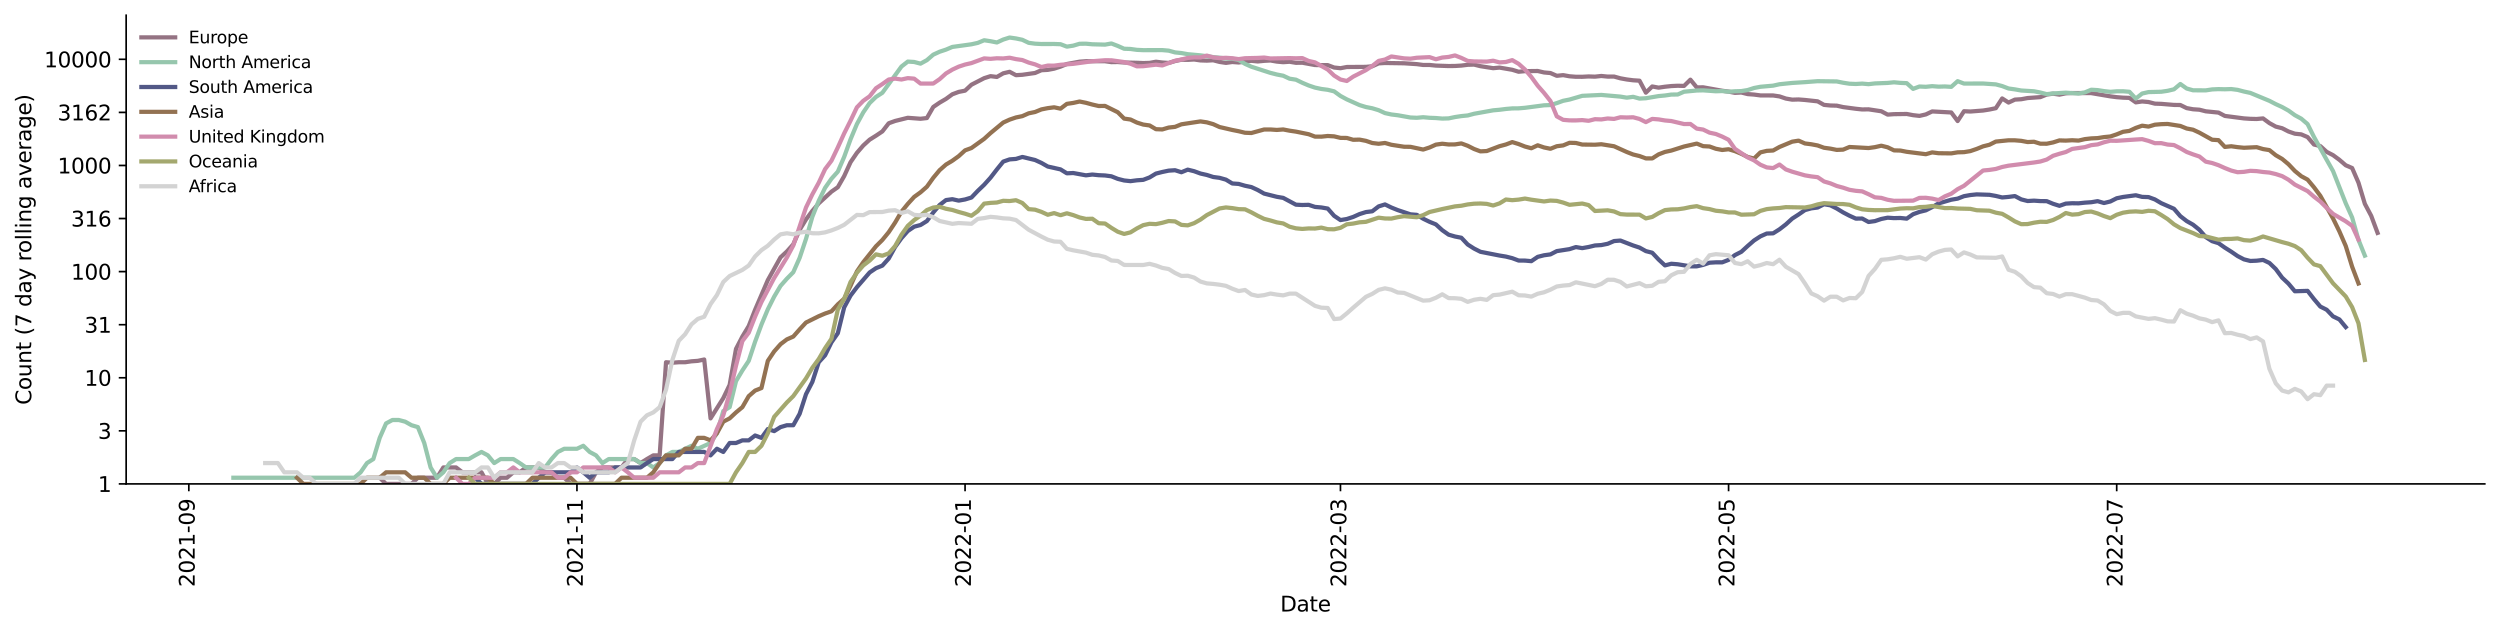 <?xml version="1.0" encoding="utf-8" standalone="no"?>
<!DOCTYPE svg PUBLIC "-//W3C//DTD SVG 1.1//EN"
  "http://www.w3.org/Graphics/SVG/1.1/DTD/svg11.dtd">
<svg xmlns:xlink="http://www.w3.org/1999/xlink" width="1182.891pt" height="298.621pt" viewBox="0 0 1182.891 298.621" xmlns="http://www.w3.org/2000/svg" version="1.1">
 <defs>
  <style type="text/css">*{stroke-linejoin: round; stroke-linecap: butt}</style>
 </defs>
 <g id="figure_1">
  <g id="patch_1">
   <path d="M 0 298.621 
L 1182.891 298.621 
L 1182.891 0 
L 0 0 
z
" style="fill: #ffffff"/>
  </g>
  <g id="axes_1">
   <g id="patch_2">
    <path d="M 59.691 228.96 
L 1175.691 228.96 
L 1175.691 7.2 
L 59.691 7.2 
z
" style="fill: #ffffff"/>
   </g>
   <g id="matplotlib.axis_1">
    <g id="xtick_1">
     <g id="line2d_1">
      <defs>
       <path id="m6aa0856fa0" d="M 0 0 
L 0 3.5 
" style="stroke: #000000; stroke-width: 0.8"/>
      </defs>
      <g>
       <use xlink:href="#m6aa0856fa0" x="89.344" y="228.96" style="stroke: #000000; stroke-width: 0.8"/>
      </g>
     </g>
     <g id="text_1">
      <!-- 2021-09 -->
      <g transform="translate(92.104 277.743)rotate(-90)scale(0.1 -0.1)">
       <defs>
        <path id="DejaVuSans-32" d="M 1228 531 
L 3431 531 
L 3431 0 
L 469 0 
L 469 531 
Q 828 903 1448 1529 
Q 2069 2156 2228 2338 
Q 2531 2678 2651 2914 
Q 2772 3150 2772 3378 
Q 2772 3750 2511 3984 
Q 2250 4219 1831 4219 
Q 1534 4219 1204 4116 
Q 875 4013 500 3803 
L 500 4441 
Q 881 4594 1212 4672 
Q 1544 4750 1819 4750 
Q 2544 4750 2975 4387 
Q 3406 4025 3406 3419 
Q 3406 3131 3298 2873 
Q 3191 2616 2906 2266 
Q 2828 2175 2409 1742 
Q 1991 1309 1228 531 
z
" transform="scale(0.016)"/>
        <path id="DejaVuSans-30" d="M 2034 4250 
Q 1547 4250 1301 3770 
Q 1056 3291 1056 2328 
Q 1056 1369 1301 889 
Q 1547 409 2034 409 
Q 2525 409 2770 889 
Q 3016 1369 3016 2328 
Q 3016 3291 2770 3770 
Q 2525 4250 2034 4250 
z
M 2034 4750 
Q 2819 4750 3233 4129 
Q 3647 3509 3647 2328 
Q 3647 1150 3233 529 
Q 2819 -91 2034 -91 
Q 1250 -91 836 529 
Q 422 1150 422 2328 
Q 422 3509 836 4129 
Q 1250 4750 2034 4750 
z
" transform="scale(0.016)"/>
        <path id="DejaVuSans-31" d="M 794 531 
L 1825 531 
L 1825 4091 
L 703 3866 
L 703 4441 
L 1819 4666 
L 2450 4666 
L 2450 531 
L 3481 531 
L 3481 0 
L 794 0 
L 794 531 
z
" transform="scale(0.016)"/>
        <path id="DejaVuSans-2d" d="M 313 2009 
L 1997 2009 
L 1997 1497 
L 313 1497 
L 313 2009 
z
" transform="scale(0.016)"/>
        <path id="DejaVuSans-39" d="M 703 97 
L 703 672 
Q 941 559 1184 500 
Q 1428 441 1663 441 
Q 2288 441 2617 861 
Q 2947 1281 2994 2138 
Q 2813 1869 2534 1725 
Q 2256 1581 1919 1581 
Q 1219 1581 811 2004 
Q 403 2428 403 3163 
Q 403 3881 828 4315 
Q 1253 4750 1959 4750 
Q 2769 4750 3195 4129 
Q 3622 3509 3622 2328 
Q 3622 1225 3098 567 
Q 2575 -91 1691 -91 
Q 1453 -91 1209 -44 
Q 966 3 703 97 
z
M 1959 2075 
Q 2384 2075 2632 2365 
Q 2881 2656 2881 3163 
Q 2881 3666 2632 3958 
Q 2384 4250 1959 4250 
Q 1534 4250 1286 3958 
Q 1038 3666 1038 3163 
Q 1038 2656 1286 2365 
Q 1534 2075 1959 2075 
z
" transform="scale(0.016)"/>
       </defs>
       <use xlink:href="#DejaVuSans-32"/>
       <use xlink:href="#DejaVuSans-30" x="63.623"/>
       <use xlink:href="#DejaVuSans-32" x="127.246"/>
       <use xlink:href="#DejaVuSans-31" x="190.869"/>
       <use xlink:href="#DejaVuSans-2d" x="254.492"/>
       <use xlink:href="#DejaVuSans-30" x="290.576"/>
       <use xlink:href="#DejaVuSans-39" x="354.199"/>
      </g>
     </g>
    </g>
    <g id="xtick_2">
     <g id="line2d_2">
      <g>
       <use xlink:href="#m6aa0856fa0" x="272.986" y="228.96" style="stroke: #000000; stroke-width: 0.8"/>
      </g>
     </g>
     <g id="text_2">
      <!-- 2021-11 -->
      <g transform="translate(275.745 277.743)rotate(-90)scale(0.1 -0.1)">
       <use xlink:href="#DejaVuSans-32"/>
       <use xlink:href="#DejaVuSans-30" x="63.623"/>
       <use xlink:href="#DejaVuSans-32" x="127.246"/>
       <use xlink:href="#DejaVuSans-31" x="190.869"/>
       <use xlink:href="#DejaVuSans-2d" x="254.492"/>
       <use xlink:href="#DejaVuSans-31" x="290.576"/>
       <use xlink:href="#DejaVuSans-31" x="354.199"/>
      </g>
     </g>
    </g>
    <g id="xtick_3">
     <g id="line2d_3">
      <g>
       <use xlink:href="#m6aa0856fa0" x="456.628" y="228.96" style="stroke: #000000; stroke-width: 0.8"/>
      </g>
     </g>
     <g id="text_3">
      <!-- 2022-01 -->
      <g transform="translate(459.387 277.743)rotate(-90)scale(0.1 -0.1)">
       <use xlink:href="#DejaVuSans-32"/>
       <use xlink:href="#DejaVuSans-30" x="63.623"/>
       <use xlink:href="#DejaVuSans-32" x="127.246"/>
       <use xlink:href="#DejaVuSans-32" x="190.869"/>
       <use xlink:href="#DejaVuSans-2d" x="254.492"/>
       <use xlink:href="#DejaVuSans-30" x="290.576"/>
       <use xlink:href="#DejaVuSans-31" x="354.199"/>
      </g>
     </g>
    </g>
    <g id="xtick_4">
     <g id="line2d_4">
      <g>
       <use xlink:href="#m6aa0856fa0" x="634.248" y="228.96" style="stroke: #000000; stroke-width: 0.8"/>
      </g>
     </g>
     <g id="text_4">
      <!-- 2022-03 -->
      <g transform="translate(637.008 277.743)rotate(-90)scale(0.1 -0.1)">
       <defs>
        <path id="DejaVuSans-33" d="M 2597 2516 
Q 3050 2419 3304 2112 
Q 3559 1806 3559 1356 
Q 3559 666 3084 287 
Q 2609 -91 1734 -91 
Q 1441 -91 1130 -33 
Q 819 25 488 141 
L 488 750 
Q 750 597 1062 519 
Q 1375 441 1716 441 
Q 2309 441 2620 675 
Q 2931 909 2931 1356 
Q 2931 1769 2642 2001 
Q 2353 2234 1838 2234 
L 1294 2234 
L 1294 2753 
L 1863 2753 
Q 2328 2753 2575 2939 
Q 2822 3125 2822 3475 
Q 2822 3834 2567 4026 
Q 2313 4219 1838 4219 
Q 1578 4219 1281 4162 
Q 984 4106 628 3988 
L 628 4550 
Q 988 4650 1302 4700 
Q 1616 4750 1894 4750 
Q 2613 4750 3031 4423 
Q 3450 4097 3450 3541 
Q 3450 3153 3228 2886 
Q 3006 2619 2597 2516 
z
" transform="scale(0.016)"/>
       </defs>
       <use xlink:href="#DejaVuSans-32"/>
       <use xlink:href="#DejaVuSans-30" x="63.623"/>
       <use xlink:href="#DejaVuSans-32" x="127.246"/>
       <use xlink:href="#DejaVuSans-32" x="190.869"/>
       <use xlink:href="#DejaVuSans-2d" x="254.492"/>
       <use xlink:href="#DejaVuSans-30" x="290.576"/>
       <use xlink:href="#DejaVuSans-33" x="354.199"/>
      </g>
     </g>
    </g>
    <g id="xtick_5">
     <g id="line2d_5">
      <g>
       <use xlink:href="#m6aa0856fa0" x="817.89" y="228.96" style="stroke: #000000; stroke-width: 0.8"/>
      </g>
     </g>
     <g id="text_5">
      <!-- 2022-05 -->
      <g transform="translate(820.65 277.743)rotate(-90)scale(0.1 -0.1)">
       <defs>
        <path id="DejaVuSans-35" d="M 691 4666 
L 3169 4666 
L 3169 4134 
L 1269 4134 
L 1269 2991 
Q 1406 3038 1543 3061 
Q 1681 3084 1819 3084 
Q 2600 3084 3056 2656 
Q 3513 2228 3513 1497 
Q 3513 744 3044 326 
Q 2575 -91 1722 -91 
Q 1428 -91 1123 -41 
Q 819 9 494 109 
L 494 744 
Q 775 591 1075 516 
Q 1375 441 1709 441 
Q 2250 441 2565 725 
Q 2881 1009 2881 1497 
Q 2881 1984 2565 2268 
Q 2250 2553 1709 2553 
Q 1456 2553 1204 2497 
Q 953 2441 691 2322 
L 691 4666 
z
" transform="scale(0.016)"/>
       </defs>
       <use xlink:href="#DejaVuSans-32"/>
       <use xlink:href="#DejaVuSans-30" x="63.623"/>
       <use xlink:href="#DejaVuSans-32" x="127.246"/>
       <use xlink:href="#DejaVuSans-32" x="190.869"/>
       <use xlink:href="#DejaVuSans-2d" x="254.492"/>
       <use xlink:href="#DejaVuSans-30" x="290.576"/>
       <use xlink:href="#DejaVuSans-35" x="354.199"/>
      </g>
     </g>
    </g>
    <g id="xtick_6">
     <g id="line2d_6">
      <g>
       <use xlink:href="#m6aa0856fa0" x="1001.532" y="228.96" style="stroke: #000000; stroke-width: 0.8"/>
      </g>
     </g>
     <g id="text_6">
      <!-- 2022-07 -->
      <g transform="translate(1004.291 277.743)rotate(-90)scale(0.1 -0.1)">
       <defs>
        <path id="DejaVuSans-37" d="M 525 4666 
L 3525 4666 
L 3525 4397 
L 1831 0 
L 1172 0 
L 2766 4134 
L 525 4134 
L 525 4666 
z
" transform="scale(0.016)"/>
       </defs>
       <use xlink:href="#DejaVuSans-32"/>
       <use xlink:href="#DejaVuSans-30" x="63.623"/>
       <use xlink:href="#DejaVuSans-32" x="127.246"/>
       <use xlink:href="#DejaVuSans-32" x="190.869"/>
       <use xlink:href="#DejaVuSans-2d" x="254.492"/>
       <use xlink:href="#DejaVuSans-30" x="290.576"/>
       <use xlink:href="#DejaVuSans-37" x="354.199"/>
      </g>
     </g>
    </g>
    <g id="text_7">
     <!-- Date -->
     <g transform="translate(605.74 289.341)scale(0.1 -0.1)">
      <defs>
       <path id="DejaVuSans-44" d="M 1259 4147 
L 1259 519 
L 2022 519 
Q 2988 519 3436 956 
Q 3884 1394 3884 2338 
Q 3884 3275 3436 3711 
Q 2988 4147 2022 4147 
L 1259 4147 
z
M 628 4666 
L 1925 4666 
Q 3281 4666 3915 4102 
Q 4550 3538 4550 2338 
Q 4550 1131 3912 565 
Q 3275 0 1925 0 
L 628 0 
L 628 4666 
z
" transform="scale(0.016)"/>
       <path id="DejaVuSans-61" d="M 2194 1759 
Q 1497 1759 1228 1600 
Q 959 1441 959 1056 
Q 959 750 1161 570 
Q 1363 391 1709 391 
Q 2188 391 2477 730 
Q 2766 1069 2766 1631 
L 2766 1759 
L 2194 1759 
z
M 3341 1997 
L 3341 0 
L 2766 0 
L 2766 531 
Q 2569 213 2275 61 
Q 1981 -91 1556 -91 
Q 1019 -91 701 211 
Q 384 513 384 1019 
Q 384 1609 779 1909 
Q 1175 2209 1959 2209 
L 2766 2209 
L 2766 2266 
Q 2766 2663 2505 2880 
Q 2244 3097 1772 3097 
Q 1472 3097 1187 3025 
Q 903 2953 641 2809 
L 641 3341 
Q 956 3463 1253 3523 
Q 1550 3584 1831 3584 
Q 2591 3584 2966 3190 
Q 3341 2797 3341 1997 
z
" transform="scale(0.016)"/>
       <path id="DejaVuSans-74" d="M 1172 4494 
L 1172 3500 
L 2356 3500 
L 2356 3053 
L 1172 3053 
L 1172 1153 
Q 1172 725 1289 603 
Q 1406 481 1766 481 
L 2356 481 
L 2356 0 
L 1766 0 
Q 1100 0 847 248 
Q 594 497 594 1153 
L 594 3053 
L 172 3053 
L 172 3500 
L 594 3500 
L 594 4494 
L 1172 4494 
z
" transform="scale(0.016)"/>
       <path id="DejaVuSans-65" d="M 3597 1894 
L 3597 1613 
L 953 1613 
Q 991 1019 1311 708 
Q 1631 397 2203 397 
Q 2534 397 2845 478 
Q 3156 559 3463 722 
L 3463 178 
Q 3153 47 2828 -22 
Q 2503 -91 2169 -91 
Q 1331 -91 842 396 
Q 353 884 353 1716 
Q 353 2575 817 3079 
Q 1281 3584 2069 3584 
Q 2775 3584 3186 3129 
Q 3597 2675 3597 1894 
z
M 3022 2063 
Q 3016 2534 2758 2815 
Q 2500 3097 2075 3097 
Q 1594 3097 1305 2825 
Q 1016 2553 972 2059 
L 3022 2063 
z
" transform="scale(0.016)"/>
      </defs>
      <use xlink:href="#DejaVuSans-44"/>
      <use xlink:href="#DejaVuSans-61" x="77.002"/>
      <use xlink:href="#DejaVuSans-74" x="138.281"/>
      <use xlink:href="#DejaVuSans-65" x="177.49"/>
     </g>
    </g>
   </g>
   <g id="matplotlib.axis_2">
    <g id="ytick_1">
     <g id="line2d_7">
      <defs>
       <path id="m0f15384f07" d="M 0 0 
L -3.5 0 
" style="stroke: #000000; stroke-width: 0.8"/>
      </defs>
      <g>
       <use xlink:href="#m0f15384f07" x="59.691" y="228.96" style="stroke: #000000; stroke-width: 0.8"/>
      </g>
     </g>
     <g id="text_8">
      <!-- 1 -->
      <g transform="translate(46.328 232.759)scale(0.1 -0.1)">
       <use xlink:href="#DejaVuSans-31"/>
      </g>
     </g>
    </g>
    <g id="ytick_2">
     <g id="line2d_8">
      <g>
       <use xlink:href="#m0f15384f07" x="59.691" y="203.849" style="stroke: #000000; stroke-width: 0.8"/>
      </g>
     </g>
     <g id="text_9">
      <!-- 3 -->
      <g transform="translate(46.328 207.648)scale(0.1 -0.1)">
       <use xlink:href="#DejaVuSans-33"/>
      </g>
     </g>
    </g>
    <g id="ytick_3">
     <g id="line2d_9">
      <g>
       <use xlink:href="#m0f15384f07" x="59.691" y="178.737" style="stroke: #000000; stroke-width: 0.8"/>
      </g>
     </g>
     <g id="text_10">
      <!-- 10 -->
      <g transform="translate(39.966 182.536)scale(0.1 -0.1)">
       <use xlink:href="#DejaVuSans-31"/>
       <use xlink:href="#DejaVuSans-30" x="63.623"/>
      </g>
     </g>
    </g>
    <g id="ytick_4">
     <g id="line2d_10">
      <g>
       <use xlink:href="#m0f15384f07" x="59.691" y="153.626" style="stroke: #000000; stroke-width: 0.8"/>
      </g>
     </g>
     <g id="text_11">
      <!-- 31 -->
      <g transform="translate(39.966 157.425)scale(0.1 -0.1)">
       <use xlink:href="#DejaVuSans-33"/>
       <use xlink:href="#DejaVuSans-31" x="63.623"/>
      </g>
     </g>
    </g>
    <g id="ytick_5">
     <g id="line2d_11">
      <g>
       <use xlink:href="#m0f15384f07" x="59.691" y="128.514" style="stroke: #000000; stroke-width: 0.8"/>
      </g>
     </g>
     <g id="text_12">
      <!-- 100 -->
      <g transform="translate(33.603 132.313)scale(0.1 -0.1)">
       <use xlink:href="#DejaVuSans-31"/>
       <use xlink:href="#DejaVuSans-30" x="63.623"/>
       <use xlink:href="#DejaVuSans-30" x="127.246"/>
      </g>
     </g>
    </g>
    <g id="ytick_6">
     <g id="line2d_12">
      <g>
       <use xlink:href="#m0f15384f07" x="59.691" y="103.403" style="stroke: #000000; stroke-width: 0.8"/>
      </g>
     </g>
     <g id="text_13">
      <!-- 316 -->
      <g transform="translate(33.603 107.202)scale(0.1 -0.1)">
       <defs>
        <path id="DejaVuSans-36" d="M 2113 2584 
Q 1688 2584 1439 2293 
Q 1191 2003 1191 1497 
Q 1191 994 1439 701 
Q 1688 409 2113 409 
Q 2538 409 2786 701 
Q 3034 994 3034 1497 
Q 3034 2003 2786 2293 
Q 2538 2584 2113 2584 
z
M 3366 4563 
L 3366 3988 
Q 3128 4100 2886 4159 
Q 2644 4219 2406 4219 
Q 1781 4219 1451 3797 
Q 1122 3375 1075 2522 
Q 1259 2794 1537 2939 
Q 1816 3084 2150 3084 
Q 2853 3084 3261 2657 
Q 3669 2231 3669 1497 
Q 3669 778 3244 343 
Q 2819 -91 2113 -91 
Q 1303 -91 875 529 
Q 447 1150 447 2328 
Q 447 3434 972 4092 
Q 1497 4750 2381 4750 
Q 2619 4750 2861 4703 
Q 3103 4656 3366 4563 
z
" transform="scale(0.016)"/>
       </defs>
       <use xlink:href="#DejaVuSans-33"/>
       <use xlink:href="#DejaVuSans-31" x="63.623"/>
       <use xlink:href="#DejaVuSans-36" x="127.246"/>
      </g>
     </g>
    </g>
    <g id="ytick_7">
     <g id="line2d_13">
      <g>
       <use xlink:href="#m0f15384f07" x="59.691" y="78.291" style="stroke: #000000; stroke-width: 0.8"/>
      </g>
     </g>
     <g id="text_14">
      <!-- 1000 -->
      <g transform="translate(27.241 82.091)scale(0.1 -0.1)">
       <use xlink:href="#DejaVuSans-31"/>
       <use xlink:href="#DejaVuSans-30" x="63.623"/>
       <use xlink:href="#DejaVuSans-30" x="127.246"/>
       <use xlink:href="#DejaVuSans-30" x="190.869"/>
      </g>
     </g>
    </g>
    <g id="ytick_8">
     <g id="line2d_14">
      <g>
       <use xlink:href="#m0f15384f07" x="59.691" y="53.18" style="stroke: #000000; stroke-width: 0.8"/>
      </g>
     </g>
     <g id="text_15">
      <!-- 3162 -->
      <g transform="translate(27.241 56.979)scale(0.1 -0.1)">
       <use xlink:href="#DejaVuSans-33"/>
       <use xlink:href="#DejaVuSans-31" x="63.623"/>
       <use xlink:href="#DejaVuSans-36" x="127.246"/>
       <use xlink:href="#DejaVuSans-32" x="190.869"/>
      </g>
     </g>
    </g>
    <g id="ytick_9">
     <g id="line2d_15">
      <g>
       <use xlink:href="#m0f15384f07" x="59.691" y="28.068" style="stroke: #000000; stroke-width: 0.8"/>
      </g>
     </g>
     <g id="text_16">
      <!-- 10000 -->
      <g transform="translate(20.878 31.868)scale(0.1 -0.1)">
       <use xlink:href="#DejaVuSans-31"/>
       <use xlink:href="#DejaVuSans-30" x="63.623"/>
       <use xlink:href="#DejaVuSans-30" x="127.246"/>
       <use xlink:href="#DejaVuSans-30" x="190.869"/>
       <use xlink:href="#DejaVuSans-30" x="254.492"/>
      </g>
     </g>
    </g>
    <g id="text_17">
     <!-- Count (7 day rolling average) -->
     <g transform="translate(14.798 191.548)rotate(-90)scale(0.1 -0.1)">
      <defs>
       <path id="DejaVuSans-43" d="M 4122 4306 
L 4122 3641 
Q 3803 3938 3442 4084 
Q 3081 4231 2675 4231 
Q 1875 4231 1450 3742 
Q 1025 3253 1025 2328 
Q 1025 1406 1450 917 
Q 1875 428 2675 428 
Q 3081 428 3442 575 
Q 3803 722 4122 1019 
L 4122 359 
Q 3791 134 3420 21 
Q 3050 -91 2638 -91 
Q 1578 -91 968 557 
Q 359 1206 359 2328 
Q 359 3453 968 4101 
Q 1578 4750 2638 4750 
Q 3056 4750 3426 4639 
Q 3797 4528 4122 4306 
z
" transform="scale(0.016)"/>
       <path id="DejaVuSans-6f" d="M 1959 3097 
Q 1497 3097 1228 2736 
Q 959 2375 959 1747 
Q 959 1119 1226 758 
Q 1494 397 1959 397 
Q 2419 397 2687 759 
Q 2956 1122 2956 1747 
Q 2956 2369 2687 2733 
Q 2419 3097 1959 3097 
z
M 1959 3584 
Q 2709 3584 3137 3096 
Q 3566 2609 3566 1747 
Q 3566 888 3137 398 
Q 2709 -91 1959 -91 
Q 1206 -91 779 398 
Q 353 888 353 1747 
Q 353 2609 779 3096 
Q 1206 3584 1959 3584 
z
" transform="scale(0.016)"/>
       <path id="DejaVuSans-75" d="M 544 1381 
L 544 3500 
L 1119 3500 
L 1119 1403 
Q 1119 906 1312 657 
Q 1506 409 1894 409 
Q 2359 409 2629 706 
Q 2900 1003 2900 1516 
L 2900 3500 
L 3475 3500 
L 3475 0 
L 2900 0 
L 2900 538 
Q 2691 219 2414 64 
Q 2138 -91 1772 -91 
Q 1169 -91 856 284 
Q 544 659 544 1381 
z
M 1991 3584 
L 1991 3584 
z
" transform="scale(0.016)"/>
       <path id="DejaVuSans-6e" d="M 3513 2113 
L 3513 0 
L 2938 0 
L 2938 2094 
Q 2938 2591 2744 2837 
Q 2550 3084 2163 3084 
Q 1697 3084 1428 2787 
Q 1159 2491 1159 1978 
L 1159 0 
L 581 0 
L 581 3500 
L 1159 3500 
L 1159 2956 
Q 1366 3272 1645 3428 
Q 1925 3584 2291 3584 
Q 2894 3584 3203 3211 
Q 3513 2838 3513 2113 
z
" transform="scale(0.016)"/>
       <path id="DejaVuSans-20" transform="scale(0.016)"/>
       <path id="DejaVuSans-28" d="M 1984 4856 
Q 1566 4138 1362 3434 
Q 1159 2731 1159 2009 
Q 1159 1288 1364 580 
Q 1569 -128 1984 -844 
L 1484 -844 
Q 1016 -109 783 600 
Q 550 1309 550 2009 
Q 550 2706 781 3412 
Q 1013 4119 1484 4856 
L 1984 4856 
z
" transform="scale(0.016)"/>
       <path id="DejaVuSans-64" d="M 2906 2969 
L 2906 4863 
L 3481 4863 
L 3481 0 
L 2906 0 
L 2906 525 
Q 2725 213 2448 61 
Q 2172 -91 1784 -91 
Q 1150 -91 751 415 
Q 353 922 353 1747 
Q 353 2572 751 3078 
Q 1150 3584 1784 3584 
Q 2172 3584 2448 3432 
Q 2725 3281 2906 2969 
z
M 947 1747 
Q 947 1113 1208 752 
Q 1469 391 1925 391 
Q 2381 391 2643 752 
Q 2906 1113 2906 1747 
Q 2906 2381 2643 2742 
Q 2381 3103 1925 3103 
Q 1469 3103 1208 2742 
Q 947 2381 947 1747 
z
" transform="scale(0.016)"/>
       <path id="DejaVuSans-79" d="M 2059 -325 
Q 1816 -950 1584 -1140 
Q 1353 -1331 966 -1331 
L 506 -1331 
L 506 -850 
L 844 -850 
Q 1081 -850 1212 -737 
Q 1344 -625 1503 -206 
L 1606 56 
L 191 3500 
L 800 3500 
L 1894 763 
L 2988 3500 
L 3597 3500 
L 2059 -325 
z
" transform="scale(0.016)"/>
       <path id="DejaVuSans-72" d="M 2631 2963 
Q 2534 3019 2420 3045 
Q 2306 3072 2169 3072 
Q 1681 3072 1420 2755 
Q 1159 2438 1159 1844 
L 1159 0 
L 581 0 
L 581 3500 
L 1159 3500 
L 1159 2956 
Q 1341 3275 1631 3429 
Q 1922 3584 2338 3584 
Q 2397 3584 2469 3576 
Q 2541 3569 2628 3553 
L 2631 2963 
z
" transform="scale(0.016)"/>
       <path id="DejaVuSans-6c" d="M 603 4863 
L 1178 4863 
L 1178 0 
L 603 0 
L 603 4863 
z
" transform="scale(0.016)"/>
       <path id="DejaVuSans-69" d="M 603 3500 
L 1178 3500 
L 1178 0 
L 603 0 
L 603 3500 
z
M 603 4863 
L 1178 4863 
L 1178 4134 
L 603 4134 
L 603 4863 
z
" transform="scale(0.016)"/>
       <path id="DejaVuSans-67" d="M 2906 1791 
Q 2906 2416 2648 2759 
Q 2391 3103 1925 3103 
Q 1463 3103 1205 2759 
Q 947 2416 947 1791 
Q 947 1169 1205 825 
Q 1463 481 1925 481 
Q 2391 481 2648 825 
Q 2906 1169 2906 1791 
z
M 3481 434 
Q 3481 -459 3084 -895 
Q 2688 -1331 1869 -1331 
Q 1566 -1331 1297 -1286 
Q 1028 -1241 775 -1147 
L 775 -588 
Q 1028 -725 1275 -790 
Q 1522 -856 1778 -856 
Q 2344 -856 2625 -561 
Q 2906 -266 2906 331 
L 2906 616 
Q 2728 306 2450 153 
Q 2172 0 1784 0 
Q 1141 0 747 490 
Q 353 981 353 1791 
Q 353 2603 747 3093 
Q 1141 3584 1784 3584 
Q 2172 3584 2450 3431 
Q 2728 3278 2906 2969 
L 2906 3500 
L 3481 3500 
L 3481 434 
z
" transform="scale(0.016)"/>
       <path id="DejaVuSans-76" d="M 191 3500 
L 800 3500 
L 1894 563 
L 2988 3500 
L 3597 3500 
L 2284 0 
L 1503 0 
L 191 3500 
z
" transform="scale(0.016)"/>
       <path id="DejaVuSans-29" d="M 513 4856 
L 1013 4856 
Q 1481 4119 1714 3412 
Q 1947 2706 1947 2009 
Q 1947 1309 1714 600 
Q 1481 -109 1013 -844 
L 513 -844 
Q 928 -128 1133 580 
Q 1338 1288 1338 2009 
Q 1338 2731 1133 3434 
Q 928 4138 513 4856 
z
" transform="scale(0.016)"/>
      </defs>
      <use xlink:href="#DejaVuSans-43"/>
      <use xlink:href="#DejaVuSans-6f" x="69.824"/>
      <use xlink:href="#DejaVuSans-75" x="131.006"/>
      <use xlink:href="#DejaVuSans-6e" x="194.385"/>
      <use xlink:href="#DejaVuSans-74" x="257.764"/>
      <use xlink:href="#DejaVuSans-20" x="296.973"/>
      <use xlink:href="#DejaVuSans-28" x="328.76"/>
      <use xlink:href="#DejaVuSans-37" x="367.773"/>
      <use xlink:href="#DejaVuSans-20" x="431.396"/>
      <use xlink:href="#DejaVuSans-64" x="463.184"/>
      <use xlink:href="#DejaVuSans-61" x="526.66"/>
      <use xlink:href="#DejaVuSans-79" x="587.939"/>
      <use xlink:href="#DejaVuSans-20" x="647.119"/>
      <use xlink:href="#DejaVuSans-72" x="678.906"/>
      <use xlink:href="#DejaVuSans-6f" x="717.77"/>
      <use xlink:href="#DejaVuSans-6c" x="778.951"/>
      <use xlink:href="#DejaVuSans-6c" x="806.734"/>
      <use xlink:href="#DejaVuSans-69" x="834.518"/>
      <use xlink:href="#DejaVuSans-6e" x="862.301"/>
      <use xlink:href="#DejaVuSans-67" x="925.68"/>
      <use xlink:href="#DejaVuSans-20" x="989.156"/>
      <use xlink:href="#DejaVuSans-61" x="1020.943"/>
      <use xlink:href="#DejaVuSans-76" x="1082.223"/>
      <use xlink:href="#DejaVuSans-65" x="1141.402"/>
      <use xlink:href="#DejaVuSans-72" x="1202.926"/>
      <use xlink:href="#DejaVuSans-61" x="1244.039"/>
      <use xlink:href="#DejaVuSans-67" x="1305.318"/>
      <use xlink:href="#DejaVuSans-65" x="1368.795"/>
      <use xlink:href="#DejaVuSans-29" x="1430.318"/>
     </g>
    </g>
   </g>
   <g id="line2d_16">
    <path d="M 179.66 226.047 
L 182.67 228.96 
L 194.712 228.96 
L 197.723 226.047 
L 206.755 226.047 
L 209.765 221.18 
L 215.786 221.18 
L 218.797 223.478 
L 227.828 223.478 
L 230.839 228.96 
L 233.849 228.96 
L 236.86 226.047 
L 239.87 226.047 
L 242.881 223.478 
L 245.891 223.478 
L 248.902 221.18 
L 254.923 221.18 
L 257.933 223.478 
L 260.944 223.478 
L 263.954 226.047 
L 266.965 226.047 
L 269.975 228.96 
L 279.007 228.96 
L 282.018 223.478 
L 285.028 221.18 
L 294.06 221.18 
L 297.07 217.204 
L 300.081 217.204 
L 303.091 219.102 
L 306.102 217.204 
L 309.112 215.458 
L 312.123 215.458 
L 315.133 171.398 
L 318.144 171.622 
L 321.154 171.398 
L 324.165 171.398 
L 327.175 170.957 
L 330.186 170.74 
L 333.196 170.102 
L 336.207 197.957 
L 342.228 188.374 
L 345.239 182.099 
L 348.249 165.068 
L 351.26 159.256 
L 354.27 154.261 
L 357.281 146.563 
L 363.302 132.541 
L 369.323 121.762 
L 372.333 118.975 
L 375.344 115.607 
L 378.354 108.767 
L 381.365 103.827 
L 384.375 99.768 
L 387.386 96.219 
L 393.407 90.684 
L 396.417 88.583 
L 399.428 83.319 
L 402.438 76.743 
L 405.449 72.335 
L 408.459 68.845 
L 411.47 66.084 
L 414.48 64.203 
L 417.491 62.184 
L 420.502 58.327 
L 423.512 57.236 
L 429.533 55.739 
L 435.554 56.195 
L 438.565 55.854 
L 441.575 50.619 
L 444.586 48.565 
L 447.596 46.803 
L 450.607 44.614 
L 453.617 43.486 
L 456.628 42.895 
L 459.638 40.086 
L 465.659 36.992 
L 468.67 36.034 
L 471.68 36.409 
L 474.691 34.69 
L 477.701 33.972 
L 480.712 35.569 
L 483.722 35.387 
L 489.743 34.533 
L 492.754 33.226 
L 495.765 33.06 
L 498.775 32.488 
L 501.786 31.525 
L 504.796 30.283 
L 510.817 29.182 
L 513.828 28.963 
L 522.859 28.973 
L 525.87 29.398 
L 528.88 29.349 
L 531.891 29.573 
L 537.912 29.711 
L 540.922 29.841 
L 543.933 29.754 
L 546.943 29.206 
L 549.954 29.576 
L 552.964 29.78 
L 555.975 28.889 
L 558.985 28.265 
L 561.996 28.316 
L 565.007 28.15 
L 568.017 28.581 
L 571.028 28.682 
L 574.038 28.52 
L 577.049 29.3 
L 580.059 29.75 
L 583.07 29.333 
L 586.08 29.56 
L 592.101 28.774 
L 595.112 29.073 
L 598.122 28.786 
L 601.133 28.623 
L 604.143 29.143 
L 607.154 29.424 
L 610.164 29.22 
L 613.175 29.719 
L 616.185 29.672 
L 622.206 30.778 
L 628.227 30.816 
L 631.238 31.947 
L 634.248 32.272 
L 637.259 31.705 
L 646.291 31.638 
L 649.301 31.35 
L 652.312 29.985 
L 655.322 29.801 
L 664.354 29.946 
L 670.375 30.343 
L 673.385 30.745 
L 676.396 30.735 
L 679.406 31.038 
L 685.427 31.249 
L 688.438 31.213 
L 691.448 31.033 
L 694.459 30.656 
L 697.469 30.568 
L 700.48 31.314 
L 706.501 32.262 
L 709.512 31.986 
L 715.533 33.018 
L 718.543 33.947 
L 721.554 33.664 
L 727.575 33.592 
L 730.585 34.285 
L 733.596 34.556 
L 736.606 35.865 
L 739.617 35.55 
L 742.627 36.095 
L 745.638 36.327 
L 748.648 36.333 
L 751.659 36.171 
L 754.669 36.271 
L 757.68 35.947 
L 760.69 36.245 
L 763.701 36.225 
L 766.711 37.058 
L 769.722 37.603 
L 772.732 37.988 
L 775.743 38.18 
L 778.753 43.837 
L 781.764 40.911 
L 784.775 41.471 
L 787.785 41.038 
L 790.796 40.717 
L 793.806 40.573 
L 796.817 40.655 
L 799.827 37.706 
L 802.838 41.366 
L 805.848 41.315 
L 814.88 42.94 
L 817.89 43.345 
L 820.901 43.936 
L 823.911 43.773 
L 826.922 44.521 
L 829.932 44.75 
L 832.943 45.145 
L 838.964 45.172 
L 841.974 45.613 
L 844.985 46.631 
L 847.995 47.155 
L 851.006 47.064 
L 854.016 47.298 
L 860.038 47.952 
L 863.048 49.624 
L 866.059 49.914 
L 869.069 49.993 
L 872.08 50.663 
L 878.101 51.466 
L 881.111 51.784 
L 884.122 51.733 
L 890.143 52.644 
L 893.153 54.228 
L 896.164 54.018 
L 902.185 53.926 
L 905.195 54.494 
L 908.206 54.833 
L 911.216 54.141 
L 914.227 52.723 
L 923.258 53.216 
L 926.269 57.27 
L 929.28 52.629 
L 932.29 52.766 
L 938.311 52.295 
L 941.322 51.818 
L 944.332 51.19 
L 947.343 46.584 
L 950.353 48.521 
L 953.364 47.133 
L 956.374 46.948 
L 959.385 46.388 
L 965.406 45.958 
L 968.416 44.737 
L 971.427 44.325 
L 974.437 44.776 
L 977.448 44.147 
L 980.458 44.018 
L 989.49 44.059 
L 998.521 45.589 
L 1001.532 45.98 
L 1004.543 46.212 
L 1007.553 46.321 
L 1010.564 48.434 
L 1013.574 48.007 
L 1016.585 48.274 
L 1019.595 49.041 
L 1022.606 49.143 
L 1028.627 49.645 
L 1031.637 49.687 
L 1034.648 51.154 
L 1037.658 51.702 
L 1040.669 51.908 
L 1043.679 52.671 
L 1049.7 53.273 
L 1052.711 54.851 
L 1061.742 56.022 
L 1064.753 56.226 
L 1067.763 56.302 
L 1070.774 56.031 
L 1073.785 58.247 
L 1076.795 59.905 
L 1079.806 60.674 
L 1082.816 62.216 
L 1085.827 63.259 
L 1088.837 63.577 
L 1091.848 64.86 
L 1094.858 68.379 
L 1097.869 69.112 
L 1100.879 71.861 
L 1103.89 73.407 
L 1106.9 75.623 
L 1109.911 78.21 
L 1112.921 79.502 
L 1115.932 86.448 
L 1118.942 96.447 
L 1121.953 102.136 
L 1124.963 110.199 
L 1124.963 110.199 
" clip-path="url(#p89031dc175)" style="fill: none; stroke: #947383; stroke-width: 2; stroke-linecap: square"/>
   </g>
   <g id="line2d_17">
    <path d="M 110.418 226.047 
L 167.618 226.047 
L 170.628 223.478 
L 173.639 219.102 
L 176.649 217.204 
L 179.66 207.181 
L 182.67 200.339 
L 185.681 198.723 
L 188.691 198.723 
L 191.702 199.516 
L 194.712 201.195 
L 197.723 202.085 
L 200.734 209.607 
L 203.744 221.18 
L 206.755 226.047 
L 209.765 223.478 
L 212.776 219.102 
L 215.786 217.204 
L 221.807 217.204 
L 224.818 215.458 
L 227.828 213.841 
L 230.839 215.458 
L 233.849 219.102 
L 236.86 217.204 
L 242.881 217.204 
L 245.891 219.102 
L 248.902 221.18 
L 257.933 221.18 
L 260.944 217.204 
L 263.954 213.841 
L 266.965 212.337 
L 272.986 212.337 
L 275.997 210.929 
L 279.007 213.841 
L 282.018 215.458 
L 285.028 219.102 
L 288.039 217.204 
L 300.081 217.204 
L 303.091 219.102 
L 306.102 219.102 
L 309.112 221.18 
L 312.123 219.102 
L 315.133 215.458 
L 318.144 213.841 
L 321.154 213.841 
L 327.175 210.929 
L 330.186 212.337 
L 336.207 209.607 
L 339.217 204.998 
L 342.228 194.488 
L 345.239 192.644 
L 348.249 180.354 
L 351.26 175.286 
L 354.27 170.74 
L 357.281 161.682 
L 360.291 153.563 
L 363.302 146.35 
L 366.312 140.342 
L 369.323 135.251 
L 372.333 131.84 
L 375.344 128.796 
L 378.354 122.015 
L 381.365 113.04 
L 384.375 102.558 
L 387.386 95.04 
L 390.396 88.869 
L 393.407 84.57 
L 396.417 81.218 
L 399.428 74.219 
L 402.438 65.913 
L 405.449 58.711 
L 408.459 53.179 
L 411.47 48.766 
L 414.48 45.858 
L 417.491 43.911 
L 426.523 31.486 
L 429.533 29.14 
L 432.544 29.325 
L 435.554 30.113 
L 438.565 28.459 
L 441.575 25.863 
L 444.586 24.476 
L 447.596 23.478 
L 450.607 22.207 
L 459.638 20.957 
L 462.649 20.288 
L 465.659 19.045 
L 468.67 19.499 
L 471.68 20.095 
L 474.691 18.713 
L 477.701 17.76 
L 480.712 18.192 
L 483.722 18.827 
L 486.733 20.265 
L 489.743 20.668 
L 492.754 20.827 
L 498.775 20.81 
L 501.786 20.921 
L 504.796 22.062 
L 507.807 21.6 
L 510.817 20.71 
L 513.828 20.673 
L 516.838 20.952 
L 522.859 21.114 
L 525.87 20.574 
L 528.88 21.73 
L 531.891 23.065 
L 534.901 23.172 
L 537.912 23.588 
L 540.922 23.731 
L 549.954 23.708 
L 552.964 23.965 
L 555.975 24.794 
L 558.985 25.105 
L 561.996 25.639 
L 568.017 26.187 
L 574.038 27.01 
L 577.049 27.285 
L 580.059 27.677 
L 583.07 27.781 
L 586.08 28.351 
L 589.091 30.217 
L 592.101 31.573 
L 601.133 34.493 
L 604.143 35.251 
L 607.154 35.833 
L 610.164 37.228 
L 613.175 37.697 
L 616.185 39.159 
L 619.196 40.438 
L 622.206 41.455 
L 625.217 42.096 
L 628.227 42.49 
L 631.238 43.214 
L 634.248 45.396 
L 637.259 47.026 
L 643.28 49.723 
L 646.291 50.639 
L 649.301 51.23 
L 652.312 52.146 
L 655.322 53.509 
L 658.333 54.165 
L 661.343 54.525 
L 667.364 55.599 
L 670.375 55.733 
L 673.385 55.463 
L 676.396 55.732 
L 679.406 55.849 
L 682.417 56.105 
L 685.427 56.014 
L 688.438 55.383 
L 691.448 54.926 
L 694.459 54.629 
L 697.469 53.828 
L 706.501 52.202 
L 709.512 51.939 
L 712.522 51.553 
L 715.533 51.292 
L 718.543 51.261 
L 721.554 51.006 
L 730.585 49.826 
L 733.596 49.707 
L 736.606 48.784 
L 739.617 47.697 
L 742.627 47.101 
L 748.648 45.344 
L 757.68 44.914 
L 766.711 45.712 
L 769.722 46.212 
L 772.732 45.812 
L 775.743 46.642 
L 778.753 46.483 
L 784.775 45.463 
L 787.785 45.187 
L 790.796 44.747 
L 793.806 44.708 
L 796.817 43.399 
L 802.838 42.821 
L 805.848 42.751 
L 811.869 43.183 
L 814.88 43.086 
L 817.89 43.397 
L 820.901 43.19 
L 823.911 43.099 
L 826.922 42.609 
L 829.932 41.64 
L 832.943 41.06 
L 838.964 40.528 
L 841.974 39.858 
L 847.995 39.242 
L 854.016 38.865 
L 860.038 38.411 
L 869.069 38.538 
L 872.08 39.145 
L 875.09 39.611 
L 878.101 39.732 
L 881.111 39.559 
L 884.122 39.823 
L 887.132 39.474 
L 893.153 39.235 
L 896.164 38.937 
L 899.174 39.219 
L 902.185 39.35 
L 905.195 42.051 
L 908.206 40.93 
L 911.216 41.069 
L 914.227 40.763 
L 917.237 41 
L 920.248 40.909 
L 923.258 41.1 
L 926.269 38.407 
L 929.28 39.542 
L 938.311 39.517 
L 944.332 39.929 
L 947.343 40.723 
L 950.353 41.873 
L 953.364 42.29 
L 956.374 42.827 
L 962.395 43.191 
L 965.406 43.775 
L 968.416 44.541 
L 971.427 44.212 
L 977.448 43.846 
L 983.469 44.27 
L 986.479 43.71 
L 989.49 42.46 
L 992.5 42.631 
L 995.511 43.107 
L 998.521 43.448 
L 1001.532 43.208 
L 1004.543 43.188 
L 1007.553 43.431 
L 1010.564 46.65 
L 1013.574 44.254 
L 1016.585 43.571 
L 1022.606 43.414 
L 1025.616 42.972 
L 1028.627 42.257 
L 1031.637 39.744 
L 1034.648 41.884 
L 1037.658 42.727 
L 1043.679 42.758 
L 1046.69 42.305 
L 1049.7 42.166 
L 1052.711 42.238 
L 1055.721 42.138 
L 1058.732 42.52 
L 1061.742 43.308 
L 1064.753 43.96 
L 1073.785 47.708 
L 1076.795 49.267 
L 1079.806 50.646 
L 1082.816 52.327 
L 1085.827 54.5 
L 1088.837 56.135 
L 1091.848 58.706 
L 1094.858 64.752 
L 1100.879 75.615 
L 1103.89 80.942 
L 1109.911 96.205 
L 1112.921 102.883 
L 1115.932 113.489 
L 1118.942 120.954 
L 1118.942 120.954 
" clip-path="url(#p89031dc175)" style="fill: none; stroke: #96c6ad; stroke-width: 2; stroke-linecap: square"/>
   </g>
   <g id="line2d_18">
    <path d="M 224.818 226.047 
L 227.828 228.96 
L 251.912 228.96 
L 254.923 226.047 
L 257.933 223.478 
L 269.975 223.478 
L 272.986 221.18 
L 275.997 223.478 
L 279.007 226.047 
L 282.018 223.478 
L 288.039 223.478 
L 291.049 221.18 
L 303.091 221.18 
L 306.102 219.102 
L 309.112 217.204 
L 318.144 217.204 
L 321.154 213.841 
L 333.196 213.841 
L 336.207 215.458 
L 339.217 212.337 
L 342.228 213.841 
L 345.239 209.607 
L 348.249 209.607 
L 351.26 208.36 
L 354.27 208.36 
L 357.281 206.062 
L 360.291 207.181 
L 363.302 203.013 
L 366.312 203.983 
L 369.323 202.085 
L 372.333 201.195 
L 375.344 201.195 
L 378.354 195.81 
L 381.365 186.517 
L 384.375 180.692 
L 387.386 171.398 
L 390.396 168.1 
L 393.407 161.969 
L 396.417 157.658 
L 399.428 145.452 
L 402.438 139.865 
L 405.449 135.897 
L 411.47 128.923 
L 414.48 126.893 
L 417.491 125.684 
L 420.502 122.341 
L 423.512 116.867 
L 426.523 112.691 
L 429.533 109.302 
L 432.544 107.258 
L 435.554 106.461 
L 438.565 104.593 
L 441.575 100.523 
L 444.586 96.991 
L 447.596 94.667 
L 450.607 94.248 
L 453.617 94.926 
L 456.628 94.378 
L 459.638 93.466 
L 462.649 90.307 
L 465.659 87.425 
L 468.67 84.077 
L 471.68 80.171 
L 474.691 76.457 
L 477.701 75.417 
L 480.712 75.192 
L 483.722 74.26 
L 489.743 75.708 
L 492.754 77.082 
L 495.765 78.796 
L 501.786 80.147 
L 504.796 82.005 
L 507.807 81.865 
L 513.828 82.961 
L 516.838 82.586 
L 519.849 82.891 
L 522.859 83.023 
L 525.87 83.425 
L 528.88 84.629 
L 531.891 85.392 
L 534.901 85.709 
L 537.912 85.314 
L 540.922 85.092 
L 543.933 83.948 
L 546.943 82.131 
L 549.954 81.372 
L 552.964 80.739 
L 555.975 80.544 
L 558.985 81.494 
L 561.996 80.266 
L 565.007 81.009 
L 568.017 82.109 
L 571.028 82.784 
L 574.038 83.739 
L 577.049 84.146 
L 580.059 84.998 
L 583.07 86.813 
L 586.08 87.022 
L 589.091 87.89 
L 592.101 88.518 
L 595.112 89.906 
L 598.122 91.599 
L 604.143 93.119 
L 607.154 93.629 
L 613.175 96.845 
L 616.185 96.999 
L 619.196 96.918 
L 622.206 97.899 
L 625.217 98.161 
L 628.227 98.686 
L 631.238 102.108 
L 634.248 104.13 
L 637.259 103.627 
L 640.27 102.644 
L 643.28 101.288 
L 646.291 100.343 
L 649.301 99.969 
L 652.312 97.655 
L 655.322 96.729 
L 658.333 98.192 
L 661.343 99.404 
L 667.364 101.413 
L 670.375 101.657 
L 673.385 103.488 
L 676.396 104.95 
L 679.406 106.179 
L 682.417 108.918 
L 685.427 111.035 
L 688.438 111.905 
L 691.448 112.495 
L 694.459 115.694 
L 697.469 117.61 
L 700.48 119.137 
L 709.512 120.91 
L 712.522 121.399 
L 715.533 122.154 
L 718.543 123.276 
L 721.554 123.301 
L 724.564 123.572 
L 727.575 121.534 
L 730.585 120.778 
L 733.596 120.367 
L 736.606 118.815 
L 742.627 117.877 
L 745.638 116.904 
L 748.648 117.404 
L 751.659 116.867 
L 754.669 116.149 
L 757.68 115.955 
L 760.69 115.35 
L 763.701 114.06 
L 766.711 113.82 
L 772.732 116.149 
L 775.743 117.143 
L 778.753 118.815 
L 781.764 119.587 
L 784.775 122.792 
L 787.785 125.574 
L 790.796 124.799 
L 793.806 125.037 
L 799.827 126.015 
L 802.838 126.015 
L 805.848 125.331 
L 808.859 124.305 
L 811.869 124.126 
L 814.88 124.126 
L 817.89 122.96 
L 820.901 120.691 
L 823.911 119.157 
L 826.922 116.397 
L 829.932 113.789 
L 832.943 111.833 
L 835.953 110.497 
L 838.964 110.401 
L 841.974 108.504 
L 844.985 106.179 
L 847.995 103.438 
L 851.006 101.494 
L 854.016 99.412 
L 857.027 98.575 
L 860.038 98.192 
L 863.048 96.642 
L 866.059 97.146 
L 869.069 98.662 
L 872.08 100.497 
L 875.09 102.071 
L 878.101 103.438 
L 881.111 103.399 
L 884.122 105.035 
L 887.132 104.614 
L 890.143 103.607 
L 893.153 102.999 
L 896.164 103.203 
L 899.174 103.134 
L 902.185 103.448 
L 905.195 101.359 
L 908.206 100.266 
L 911.216 99.527 
L 914.227 97.991 
L 917.237 96.248 
L 923.258 94.496 
L 926.269 93.985 
L 929.28 92.82 
L 932.29 92.286 
L 935.301 91.975 
L 941.322 92.174 
L 944.332 92.711 
L 947.343 93.429 
L 950.353 93.168 
L 953.364 92.771 
L 956.374 94.346 
L 959.385 95.114 
L 962.395 94.939 
L 965.406 95.147 
L 968.416 95.181 
L 971.427 96.426 
L 974.437 97.384 
L 977.448 96.34 
L 980.458 96.163 
L 983.469 96.212 
L 986.479 95.889 
L 989.49 95.687 
L 992.5 95.181 
L 995.511 96.057 
L 998.521 95.33 
L 1001.532 93.812 
L 1004.543 93.193 
L 1010.564 92.387 
L 1013.574 93.156 
L 1016.585 93.255 
L 1019.595 94.359 
L 1022.606 96.127 
L 1028.627 98.781 
L 1031.637 102.266 
L 1034.648 104.604 
L 1037.658 106.314 
L 1040.669 108.741 
L 1043.679 112.184 
L 1046.69 114.124 
L 1049.7 115.062 
L 1052.711 117.18 
L 1055.721 119.076 
L 1058.732 121.153 
L 1061.742 122.72 
L 1064.753 123.473 
L 1067.763 123.35 
L 1070.774 122.984 
L 1073.785 124.408 
L 1076.795 127.302 
L 1079.806 131.373 
L 1082.816 134.215 
L 1085.827 137.815 
L 1091.848 137.625 
L 1094.858 141.497 
L 1097.869 145.049 
L 1100.879 146.563 
L 1103.89 149.701 
L 1106.9 151.147 
L 1109.911 154.775 
L 1109.911 154.775 
" clip-path="url(#p89031dc175)" style="fill: none; stroke: #525886; stroke-width: 2; stroke-linecap: square"/>
   </g>
   <g id="line2d_19">
    <path d="M 140.523 226.047 
L 143.534 228.96 
L 170.628 228.96 
L 173.639 226.047 
L 179.66 226.047 
L 182.67 223.478 
L 191.702 223.478 
L 194.712 226.047 
L 200.734 226.047 
L 203.744 228.96 
L 209.765 228.96 
L 212.776 226.047 
L 230.839 226.047 
L 233.849 228.96 
L 248.902 228.96 
L 251.912 226.047 
L 269.975 226.047 
L 272.986 228.96 
L 291.049 228.96 
L 294.06 226.047 
L 306.102 226.047 
L 309.112 223.478 
L 312.123 219.102 
L 315.133 215.458 
L 321.154 215.458 
L 324.165 212.337 
L 327.175 212.337 
L 330.186 207.181 
L 333.196 207.181 
L 336.207 208.36 
L 339.217 204.998 
L 342.228 199.516 
L 345.239 197.957 
L 348.249 195.139 
L 351.26 192.644 
L 354.27 187.426 
L 357.281 184.805 
L 360.291 183.604 
L 363.302 170.74 
L 366.312 166.266 
L 369.323 162.853 
L 372.333 160.57 
L 375.344 159.256 
L 378.354 155.839 
L 381.365 152.602 
L 387.386 149.619 
L 390.396 148.345 
L 393.407 147.288 
L 396.417 144.01 
L 399.428 141.329 
L 402.438 135.251 
L 405.449 128.452 
L 408.459 124.05 
L 414.48 116.523 
L 417.491 113.536 
L 420.502 109.865 
L 423.512 105.334 
L 426.523 100.172 
L 429.533 96.469 
L 432.544 93.168 
L 435.554 90.994 
L 438.565 88.344 
L 441.575 84.138 
L 444.586 80.517 
L 447.596 77.859 
L 450.607 76.049 
L 453.617 73.885 
L 456.628 71.14 
L 459.638 70.039 
L 465.659 65.706 
L 468.67 62.971 
L 474.691 57.98 
L 477.701 56.604 
L 480.712 55.578 
L 483.722 54.949 
L 486.733 53.617 
L 489.743 52.993 
L 492.754 51.763 
L 495.765 51.168 
L 498.775 50.779 
L 501.786 51.413 
L 504.796 49.141 
L 507.807 48.699 
L 510.817 48.035 
L 513.828 48.641 
L 516.838 49.465 
L 519.849 50.16 
L 522.859 50.119 
L 528.88 53.103 
L 531.891 56.116 
L 534.901 56.545 
L 537.912 57.985 
L 540.922 58.937 
L 543.933 59.358 
L 546.943 61.124 
L 549.954 61.243 
L 552.964 60.357 
L 555.975 60.026 
L 558.985 58.816 
L 565.007 57.897 
L 568.017 57.448 
L 571.028 57.888 
L 574.038 58.743 
L 577.049 60.107 
L 583.07 61.493 
L 586.08 62.094 
L 589.091 62.814 
L 592.101 62.93 
L 598.122 61.273 
L 601.133 61.265 
L 604.143 61.478 
L 607.154 61.256 
L 610.164 61.834 
L 613.175 62.28 
L 619.196 63.504 
L 622.206 64.64 
L 625.217 64.659 
L 628.227 64.346 
L 631.238 64.519 
L 634.248 65.235 
L 637.259 65.276 
L 640.27 66.139 
L 643.28 66.059 
L 646.291 66.643 
L 649.301 67.661 
L 652.312 68.026 
L 655.322 67.646 
L 658.333 68.5 
L 664.354 69.431 
L 667.364 69.472 
L 673.385 70.764 
L 676.396 69.782 
L 679.406 68.433 
L 682.417 68.007 
L 685.427 68.354 
L 688.438 68.326 
L 691.448 67.861 
L 694.459 68.979 
L 697.469 70.496 
L 700.48 71.619 
L 703.49 71.466 
L 709.512 69.177 
L 712.522 68.366 
L 715.533 67.228 
L 718.543 68.159 
L 721.554 69.338 
L 724.564 70.146 
L 727.575 68.748 
L 730.585 69.774 
L 733.596 70.392 
L 736.606 69.191 
L 739.617 68.801 
L 742.627 67.566 
L 745.638 67.648 
L 748.648 68.395 
L 754.669 68.473 
L 757.68 68.249 
L 763.701 69.202 
L 769.722 71.922 
L 772.732 73.1 
L 775.743 73.839 
L 778.753 74.944 
L 781.764 74.958 
L 784.775 73.041 
L 787.785 71.889 
L 790.796 71.235 
L 796.817 69.321 
L 802.838 67.945 
L 805.848 69.157 
L 808.859 69.311 
L 811.869 70.392 
L 814.88 70.964 
L 817.89 70.619 
L 820.901 71.514 
L 823.911 72.766 
L 826.922 74.26 
L 829.932 75.027 
L 832.943 72.099 
L 835.953 71.382 
L 838.964 71.208 
L 841.974 69.533 
L 847.995 67.03 
L 851.006 66.55 
L 854.016 67.877 
L 857.027 68.261 
L 860.038 68.827 
L 863.048 69.914 
L 866.059 70.323 
L 869.069 70.928 
L 872.08 70.799 
L 875.09 69.547 
L 884.122 70.048 
L 887.132 69.625 
L 890.143 68.942 
L 893.153 69.694 
L 896.164 71.149 
L 899.174 71.237 
L 902.185 71.824 
L 911.216 72.963 
L 914.227 72.106 
L 917.237 72.497 
L 923.258 72.574 
L 926.269 72.078 
L 929.28 71.992 
L 932.29 71.491 
L 935.301 70.462 
L 938.311 69.241 
L 941.322 68.488 
L 944.332 66.987 
L 950.353 66.379 
L 953.364 66.394 
L 956.374 66.643 
L 959.385 67.211 
L 962.395 67.069 
L 965.406 67.991 
L 968.416 68.005 
L 971.427 67.391 
L 974.437 66.43 
L 977.448 66.526 
L 980.458 66.358 
L 983.469 66.517 
L 986.479 65.825 
L 989.49 65.483 
L 992.5 65.343 
L 995.511 64.872 
L 998.521 64.574 
L 1001.532 63.572 
L 1004.543 62.355 
L 1007.553 61.93 
L 1010.564 60.521 
L 1013.574 59.472 
L 1016.585 59.893 
L 1019.595 59.002 
L 1022.606 58.749 
L 1025.616 58.651 
L 1031.637 59.593 
L 1034.648 60.807 
L 1037.658 61.376 
L 1040.669 62.774 
L 1046.69 66.116 
L 1049.7 66.316 
L 1052.711 69.518 
L 1055.721 69.202 
L 1058.732 69.621 
L 1061.742 69.918 
L 1067.763 69.637 
L 1070.774 70.534 
L 1073.785 71.024 
L 1076.795 73.444 
L 1079.806 75.194 
L 1082.816 77.71 
L 1085.827 80.893 
L 1088.837 83.358 
L 1091.848 84.99 
L 1094.858 88.593 
L 1097.869 92.633 
L 1103.89 103.359 
L 1106.9 109.497 
L 1109.911 116.415 
L 1112.921 126.182 
L 1115.932 134.134 
L 1115.932 134.134 
" clip-path="url(#p89031dc175)" style="fill: none; stroke: #937252; stroke-width: 2; stroke-linecap: square"/>
   </g>
   <g id="line2d_20">
    <path d="M 215.786 226.047 
L 218.797 228.96 
L 221.807 228.96 
L 224.818 226.047 
L 233.849 226.047 
L 236.86 223.478 
L 239.87 223.478 
L 242.881 221.18 
L 245.891 223.478 
L 260.944 223.478 
L 263.954 226.047 
L 266.965 226.047 
L 269.975 223.478 
L 272.986 223.478 
L 275.997 221.18 
L 288.039 221.18 
L 291.049 223.478 
L 294.06 221.18 
L 297.07 223.478 
L 300.081 226.047 
L 309.112 226.047 
L 312.123 223.478 
L 321.154 223.478 
L 324.165 221.18 
L 327.175 221.18 
L 330.186 219.102 
L 333.196 219.102 
L 339.217 203.013 
L 342.228 196.503 
L 345.239 186.076 
L 348.249 173.015 
L 351.26 161.398 
L 354.27 157.422 
L 357.281 149.783 
L 360.291 142.898 
L 366.312 131.516 
L 372.333 121.808 
L 375.344 116.166 
L 381.365 98.184 
L 384.375 91.952 
L 387.386 86.466 
L 390.396 80.032 
L 393.407 76.049 
L 396.417 69.761 
L 399.428 63.117 
L 402.438 57.109 
L 405.449 50.788 
L 408.459 47.696 
L 411.47 45.563 
L 414.48 41.747 
L 417.491 39.768 
L 420.502 37.625 
L 423.512 37.194 
L 426.523 37.617 
L 429.533 36.967 
L 432.544 37.212 
L 435.554 39.546 
L 441.575 39.527 
L 444.586 37.456 
L 447.596 34.751 
L 450.607 32.94 
L 453.617 31.536 
L 456.628 30.539 
L 459.638 29.847 
L 465.659 27.63 
L 468.67 27.845 
L 471.68 27.571 
L 474.691 27.658 
L 477.701 27.314 
L 480.712 27.971 
L 483.722 28.408 
L 486.733 29.61 
L 489.743 30.454 
L 492.754 31.713 
L 495.765 31.036 
L 498.775 31.058 
L 501.786 30.658 
L 507.807 30.208 
L 513.828 29.391 
L 516.838 28.97 
L 522.859 28.505 
L 525.87 28.529 
L 531.891 29.364 
L 534.901 30.148 
L 537.912 31.385 
L 540.922 31.318 
L 546.943 30.605 
L 549.954 30.96 
L 555.975 28.75 
L 558.985 28.156 
L 561.996 27.403 
L 565.007 27.148 
L 568.017 27.179 
L 571.028 26.304 
L 574.038 27.152 
L 577.049 27.485 
L 580.059 27.349 
L 583.07 27.55 
L 586.08 27.971 
L 589.091 27.551 
L 595.112 27.406 
L 598.122 27.232 
L 601.133 27.664 
L 610.164 27.492 
L 613.175 27.585 
L 616.185 27.482 
L 619.196 28.837 
L 622.206 29.516 
L 628.227 32.911 
L 631.238 35.755 
L 634.248 37.625 
L 637.259 38.31 
L 640.27 36.261 
L 646.291 33.174 
L 649.301 31.208 
L 652.312 28.818 
L 655.322 28.168 
L 658.333 26.713 
L 664.354 27.616 
L 667.364 27.766 
L 670.375 27.322 
L 676.396 27.032 
L 679.406 28.035 
L 682.417 27.23 
L 685.427 26.936 
L 688.438 26.225 
L 691.448 27.404 
L 694.459 28.827 
L 697.469 29.065 
L 703.49 29.15 
L 706.501 28.729 
L 709.512 29.525 
L 712.522 29.327 
L 715.533 28.448 
L 718.543 30.197 
L 721.554 32.886 
L 724.564 36.423 
L 727.575 40.553 
L 730.585 43.978 
L 733.596 47.789 
L 736.606 55.058 
L 739.617 56.699 
L 742.627 56.958 
L 745.638 56.973 
L 748.648 56.821 
L 751.659 57.155 
L 754.669 56.391 
L 757.68 56.503 
L 760.69 56.063 
L 763.701 56.269 
L 766.711 55.489 
L 769.722 55.594 
L 772.732 55.488 
L 775.743 56.286 
L 778.753 57.777 
L 781.764 56.264 
L 784.775 56.492 
L 787.785 56.995 
L 790.796 57.27 
L 796.817 58.689 
L 799.827 58.66 
L 802.838 60.859 
L 805.848 61.306 
L 808.859 62.759 
L 811.869 63.405 
L 814.88 64.632 
L 817.89 66.137 
L 820.901 70.425 
L 826.922 74.458 
L 829.932 75.878 
L 832.943 77.939 
L 835.953 79.214 
L 838.964 79.525 
L 841.974 77.85 
L 844.985 80.168 
L 847.995 81.243 
L 854.016 82.972 
L 857.027 83.476 
L 860.038 83.835 
L 863.048 85.867 
L 866.059 86.754 
L 869.069 87.992 
L 872.08 88.809 
L 875.09 89.805 
L 878.101 90.291 
L 881.111 90.552 
L 884.122 91.893 
L 887.132 93.373 
L 890.143 93.629 
L 893.153 94.522 
L 896.164 95.02 
L 905.195 94.939 
L 908.206 93.635 
L 911.216 93.585 
L 914.227 93.978 
L 917.237 94.667 
L 920.248 92.899 
L 923.258 91.651 
L 926.269 89.496 
L 929.28 87.914 
L 938.311 80.676 
L 941.322 80.396 
L 944.332 79.941 
L 947.343 79.01 
L 950.353 78.388 
L 962.395 76.886 
L 965.406 76.42 
L 968.416 75.494 
L 971.427 73.708 
L 974.437 72.757 
L 977.448 71.931 
L 980.458 70.457 
L 986.479 69.61 
L 989.49 68.678 
L 992.5 68.328 
L 995.511 67.325 
L 998.521 66.57 
L 1001.532 66.628 
L 1010.564 66.012 
L 1013.574 65.832 
L 1016.585 66.663 
L 1019.595 67.754 
L 1022.606 67.725 
L 1025.616 68.397 
L 1028.627 68.636 
L 1031.637 70.144 
L 1034.648 71.903 
L 1037.658 73.046 
L 1040.669 74.057 
L 1043.679 76.492 
L 1046.69 77.135 
L 1049.7 78.167 
L 1052.711 79.515 
L 1055.721 80.704 
L 1058.732 81.487 
L 1061.742 81.307 
L 1064.753 80.826 
L 1067.763 80.967 
L 1070.774 81.379 
L 1073.785 81.65 
L 1076.795 82.359 
L 1079.806 83.334 
L 1082.816 85.041 
L 1085.827 87.345 
L 1091.848 90.416 
L 1094.858 93.051 
L 1097.869 95.358 
L 1100.879 98.363 
L 1103.89 101.198 
L 1109.911 104.729 
L 1112.921 106.85 
L 1115.932 113.411 
L 1115.932 113.411 
" clip-path="url(#p89031dc175)" style="fill: none; stroke: #d18cad; stroke-width: 2; stroke-linecap: square"/>
   </g>
   <g id="line2d_21">
    <path d="M 221.807 226.047 
L 224.818 228.96 
L 345.239 228.96 
L 348.249 223.478 
L 351.26 219.102 
L 354.27 213.841 
L 357.281 213.841 
L 360.291 210.929 
L 363.302 204.998 
L 366.312 197.218 
L 372.333 190.405 
L 375.344 187.426 
L 381.365 179.051 
L 384.375 173.995 
L 387.386 169.893 
L 390.396 164.737 
L 393.407 160.301 
L 396.417 146.492 
L 399.428 141.441 
L 402.438 133.42 
L 405.449 129.019 
L 408.459 125.602 
L 411.47 123.301 
L 414.48 120.346 
L 417.491 120.998 
L 420.502 119.879 
L 423.512 116.451 
L 426.523 111.077 
L 429.533 106.85 
L 432.544 104.14 
L 435.554 101.997 
L 438.565 99.388 
L 441.575 98.207 
L 444.586 97.83 
L 447.596 98.773 
L 450.607 99.347 
L 453.617 100.291 
L 456.628 101.11 
L 459.638 102.089 
L 462.649 99.902 
L 465.659 96.347 
L 468.67 95.994 
L 471.68 95.819 
L 474.691 95.006 
L 477.701 95.127 
L 480.712 94.733 
L 483.722 96.043 
L 486.733 98.957 
L 489.743 99.208 
L 492.754 100.24 
L 495.765 101.612 
L 498.775 100.828 
L 501.786 101.831 
L 504.796 100.915 
L 507.807 101.776 
L 510.817 102.892 
L 513.828 103.577 
L 516.838 103.498 
L 519.849 105.627 
L 522.859 105.758 
L 525.87 107.817 
L 528.88 109.641 
L 531.891 110.689 
L 534.901 109.945 
L 537.912 108.084 
L 540.922 106.529 
L 543.933 105.89 
L 546.943 106.046 
L 549.954 105.41 
L 552.964 104.583 
L 555.975 104.761 
L 558.985 106.404 
L 561.996 106.632 
L 565.007 105.594 
L 568.017 103.897 
L 571.028 101.758 
L 577.049 98.638 
L 580.059 98.153 
L 583.07 98.465 
L 586.08 98.957 
L 589.091 99.038 
L 592.101 100.472 
L 595.112 102.108 
L 598.122 103.557 
L 601.133 104.325 
L 604.143 105.216 
L 607.154 105.725 
L 610.164 107.269 
L 613.175 108.036 
L 616.185 108.318 
L 619.196 108.084 
L 622.206 108.133 
L 625.217 107.697 
L 628.227 108.441 
L 631.238 108.491 
L 634.248 107.805 
L 637.259 106.124 
L 640.27 105.78 
L 643.28 105.184 
L 646.291 104.961 
L 652.312 102.989 
L 655.322 103.369 
L 658.333 103.419 
L 661.343 102.768 
L 664.354 102.285 
L 670.375 102.796 
L 673.385 101.785 
L 676.396 100.317 
L 682.417 98.909 
L 688.438 97.655 
L 691.448 97.347 
L 694.459 96.729 
L 697.469 96.383 
L 700.48 96.29 
L 703.49 96.469 
L 706.501 97.235 
L 709.512 96.227 
L 712.522 94.398 
L 715.533 94.713 
L 718.543 94.45 
L 721.554 93.953 
L 724.564 94.489 
L 730.585 95.317 
L 733.596 94.899 
L 736.606 95.053 
L 739.617 95.847 
L 742.627 96.911 
L 748.648 96.305 
L 751.659 97.036 
L 754.669 99.826 
L 760.69 99.511 
L 763.701 100.053 
L 766.711 101.315 
L 769.722 101.54 
L 775.743 101.549 
L 778.753 103.34 
L 781.764 102.644 
L 784.775 100.871 
L 787.785 99.412 
L 790.796 99.095 
L 793.806 99.03 
L 796.817 98.615 
L 799.827 97.968 
L 802.838 97.549 
L 805.848 98.496 
L 808.859 98.933 
L 811.869 99.718 
L 814.88 100.003 
L 817.89 100.506 
L 820.901 100.532 
L 823.911 101.585 
L 829.932 101.386 
L 832.943 99.785 
L 835.953 98.941 
L 838.964 98.607 
L 841.974 98.418 
L 844.985 98.006 
L 854.016 98.184 
L 857.027 97.625 
L 860.038 96.721 
L 863.048 96.127 
L 869.069 96.512 
L 872.08 96.548 
L 875.09 96.889 
L 878.101 98.122 
L 881.111 99.038 
L 884.122 99.33 
L 887.132 99.453 
L 893.153 99.429 
L 899.174 98.678 
L 902.185 98.528 
L 905.195 98.575 
L 908.206 97.991 
L 911.216 97.868 
L 914.227 97.452 
L 920.248 98.473 
L 923.258 98.418 
L 926.269 98.662 
L 932.29 98.821 
L 935.301 99.478 
L 941.322 99.693 
L 944.332 100.618 
L 947.343 101.172 
L 950.353 102.883 
L 953.364 104.75 
L 956.374 106.068 
L 959.385 106.012 
L 962.395 105.367 
L 965.406 104.929 
L 968.416 104.992 
L 971.427 104.1 
L 974.437 102.644 
L 977.448 100.784 
L 980.458 101.549 
L 983.469 101.324 
L 986.479 100.326 
L 989.49 100.096 
L 992.5 101.003 
L 995.511 102.229 
L 998.521 103.222 
L 1001.532 101.612 
L 1004.543 100.636 
L 1007.553 100.172 
L 1010.564 100.02 
L 1013.574 100.257 
L 1016.585 99.726 
L 1019.595 99.961 
L 1022.606 101.721 
L 1025.616 103.656 
L 1028.627 106.135 
L 1031.637 107.914 
L 1037.658 110.28 
L 1040.669 111.688 
L 1043.679 111.862 
L 1049.7 113.411 
L 1052.711 113.071 
L 1055.721 113.04 
L 1058.732 112.812 
L 1061.742 113.631 
L 1064.753 113.852 
L 1067.763 113.056 
L 1070.774 111.891 
L 1079.806 114.547 
L 1082.816 115.333 
L 1085.827 116.433 
L 1088.837 118.38 
L 1091.848 121.945 
L 1094.858 125.09 
L 1097.869 125.931 
L 1103.89 134.054 
L 1109.911 140.288 
L 1112.921 145.316 
L 1115.932 152.981 
L 1118.942 170.313 
L 1118.942 170.313 
" clip-path="url(#p89031dc175)" style="fill: none; stroke: #a4a86f; stroke-width: 2; stroke-linecap: square"/>
   </g>
   <g id="line2d_22">
    <path d="M 125.471 219.102 
L 131.492 219.102 
L 134.502 223.478 
L 140.523 223.478 
L 143.534 226.047 
L 146.544 226.047 
L 149.555 228.96 
L 167.618 228.96 
L 170.628 226.047 
L 188.691 226.047 
L 191.702 228.96 
L 209.765 228.96 
L 212.776 223.478 
L 224.818 223.478 
L 227.828 221.18 
L 230.839 221.18 
L 233.849 226.047 
L 236.86 223.478 
L 251.912 223.478 
L 254.923 219.102 
L 257.933 221.18 
L 260.944 221.18 
L 263.954 219.102 
L 266.965 219.102 
L 269.975 221.18 
L 272.986 221.18 
L 275.997 223.478 
L 291.049 223.478 
L 294.06 221.18 
L 297.07 219.102 
L 300.081 208.36 
L 303.091 199.516 
L 306.102 196.503 
L 309.112 195.139 
L 312.123 192.644 
L 315.133 184.397 
L 318.144 170.313 
L 321.154 161.258 
L 324.165 158.137 
L 327.175 153.465 
L 330.186 150.885 
L 333.196 149.866 
L 336.207 143.884 
L 339.217 139.604 
L 342.228 133.42 
L 345.239 130.606 
L 351.26 127.719 
L 354.27 125.629 
L 357.281 121.332 
L 360.291 118.36 
L 363.302 116.273 
L 366.312 113.349 
L 369.323 110.882 
L 372.333 110.374 
L 375.344 110.84 
L 378.354 110.051 
L 381.365 109.654 
L 384.375 110.361 
L 387.386 110.401 
L 390.396 109.945 
L 393.407 109.02 
L 396.417 107.854 
L 399.428 106.371 
L 405.449 101.694 
L 408.459 101.794 
L 411.47 100.36 
L 417.491 100.308 
L 420.502 99.668 
L 423.512 99.453 
L 426.523 100.74 
L 429.533 99.961 
L 432.544 101.657 
L 435.554 101.904 
L 438.565 101.667 
L 441.575 102.787 
L 444.586 104.552 
L 450.607 105.912 
L 453.617 105.529 
L 459.638 105.879 
L 462.649 103.567 
L 465.659 103.183 
L 468.67 102.596 
L 471.68 102.873 
L 474.691 103.301 
L 477.701 103.458 
L 480.712 104.11 
L 486.733 108.716 
L 492.754 111.934 
L 495.765 113.427 
L 498.775 114.27 
L 501.786 114.4 
L 504.796 117.743 
L 507.807 118.439 
L 513.828 119.526 
L 516.838 120.561 
L 519.849 120.866 
L 522.859 121.602 
L 525.87 123.252 
L 528.88 123.473 
L 531.891 125.358 
L 540.922 125.385 
L 543.933 124.825 
L 546.943 125.629 
L 549.954 126.749 
L 552.964 127.302 
L 555.975 129.147 
L 558.985 130.571 
L 561.996 130.469 
L 565.007 131.338 
L 568.017 133.226 
L 571.028 134.094 
L 574.038 134.337 
L 577.049 134.706 
L 580.059 135.251 
L 583.07 136.608 
L 586.08 137.719 
L 589.091 137.203 
L 592.101 139.347 
L 595.112 140.023 
L 598.122 139.656 
L 601.133 138.891 
L 604.143 139.398 
L 607.154 139.76 
L 610.164 138.941 
L 613.175 138.941 
L 622.206 144.719 
L 625.217 145.587 
L 628.227 145.724 
L 631.238 150.972 
L 634.248 150.712 
L 637.259 148.267 
L 640.27 145.587 
L 646.291 140.449 
L 649.301 139.042 
L 652.312 137.156 
L 655.322 136.428 
L 658.333 137.064 
L 661.343 138.395 
L 664.354 138.592 
L 670.375 141.05 
L 673.385 142.245 
L 676.396 142.07 
L 679.406 140.885 
L 682.417 139.245 
L 685.427 141.05 
L 688.438 141.105 
L 691.448 141.385 
L 694.459 142.837 
L 697.469 141.839 
L 700.48 141.385 
L 703.49 141.897 
L 706.501 139.656 
L 709.512 139.398 
L 715.533 138.006 
L 718.543 139.708 
L 721.554 139.812 
L 724.564 140.342 
L 727.575 138.991 
L 730.585 138.297 
L 733.596 137.064 
L 736.606 135.55 
L 739.617 135.124 
L 742.627 134.872 
L 745.638 133.577 
L 754.669 135.421 
L 757.68 134.337 
L 760.69 132.354 
L 763.701 132.391 
L 766.711 133.381 
L 769.722 135.55 
L 775.743 133.974 
L 778.753 135.464 
L 781.764 135.208 
L 784.775 133.342 
L 787.785 133.072 
L 790.796 130.232 
L 793.806 128.796 
L 796.817 128.608 
L 799.827 124.904 
L 802.838 122.936 
L 805.848 124.72 
L 808.859 120.8 
L 811.869 120.26 
L 817.89 120.778 
L 820.901 124.434 
L 823.911 124.983 
L 826.922 123.622 
L 829.932 126.154 
L 832.943 125.439 
L 835.953 124.434 
L 838.964 125.01 
L 841.974 122.888 
L 844.985 126.21 
L 851.006 129.699 
L 854.016 134.094 
L 857.027 138.841 
L 860.038 140.182 
L 863.048 142.245 
L 866.059 140.396 
L 869.069 140.396 
L 872.08 142.128 
L 875.09 140.995 
L 878.101 141.105 
L 881.111 138.151 
L 884.122 130.571 
L 887.132 127.243 
L 890.143 122.936 
L 893.153 122.696 
L 896.164 122.201 
L 899.174 121.512 
L 902.185 122.435 
L 908.206 121.693 
L 911.216 122.816 
L 914.227 120.303 
L 917.237 119.056 
L 920.248 118.243 
L 923.258 118.05 
L 926.269 121.309 
L 929.28 119.423 
L 932.29 120.431 
L 935.301 121.785 
L 944.332 121.992 
L 947.343 121.354 
L 950.353 127.629 
L 953.364 128.608 
L 956.374 130.743 
L 959.385 133.894 
L 962.395 135.853 
L 965.406 136.117 
L 968.416 138.741 
L 971.427 139.092 
L 974.437 140.342 
L 977.448 139.194 
L 980.458 139.194 
L 986.479 140.83 
L 989.49 141.954 
L 992.5 142.186 
L 995.511 144.01 
L 998.521 147.141 
L 1001.532 148.656 
L 1004.543 148.037 
L 1007.553 148.037 
L 1010.564 149.701 
L 1016.585 150.885 
L 1019.595 150.54 
L 1022.606 151.235 
L 1025.616 152.045 
L 1028.627 152.137 
L 1031.637 146.778 
L 1034.648 148.422 
L 1037.658 149.374 
L 1040.669 150.626 
L 1043.679 151.235 
L 1046.69 152.414 
L 1049.7 151.591 
L 1052.711 157.658 
L 1055.721 157.539 
L 1058.732 158.381 
L 1061.742 159.002 
L 1064.753 160.435 
L 1067.763 159.642 
L 1070.774 161.54 
L 1073.785 174.502 
L 1076.795 181.384 
L 1079.806 184.805 
L 1082.816 185.644 
L 1085.827 183.997 
L 1088.837 185.221 
L 1091.848 188.864 
L 1094.858 186.517 
L 1097.869 186.966 
L 1100.879 182.466 
L 1103.89 182.466 
L 1103.89 182.466 
" clip-path="url(#p89031dc175)" style="fill: none; stroke: #d3d3d3; stroke-width: 2; stroke-linecap: square"/>
   </g>
   <g id="patch_3">
    <path d="M 59.691 228.96 
L 59.691 7.2 
" style="fill: none; stroke: #000000; stroke-width: 0.8; stroke-linejoin: miter; stroke-linecap: square"/>
   </g>
   <g id="patch_4">
    <path d="M 59.691 228.96 
L 1175.691 228.96 
" style="fill: none; stroke: #000000; stroke-width: 0.8; stroke-linejoin: miter; stroke-linecap: square"/>
   </g>
   <g id="legend_1">
    <g id="line2d_23">
     <path d="M 66.891 17.679 
L 74.891 17.679 
L 82.891 17.679 
" style="fill: none; stroke: #947383; stroke-width: 2; stroke-linecap: square"/>
    </g>
    <g id="text_18">
     <!-- Europe -->
     <g transform="translate(89.291 20.479)scale(0.08 -0.08)">
      <defs>
       <path id="DejaVuSans-45" d="M 628 4666 
L 3578 4666 
L 3578 4134 
L 1259 4134 
L 1259 2753 
L 3481 2753 
L 3481 2222 
L 1259 2222 
L 1259 531 
L 3634 531 
L 3634 0 
L 628 0 
L 628 4666 
z
" transform="scale(0.016)"/>
       <path id="DejaVuSans-70" d="M 1159 525 
L 1159 -1331 
L 581 -1331 
L 581 3500 
L 1159 3500 
L 1159 2969 
Q 1341 3281 1617 3432 
Q 1894 3584 2278 3584 
Q 2916 3584 3314 3078 
Q 3713 2572 3713 1747 
Q 3713 922 3314 415 
Q 2916 -91 2278 -91 
Q 1894 -91 1617 61 
Q 1341 213 1159 525 
z
M 3116 1747 
Q 3116 2381 2855 2742 
Q 2594 3103 2138 3103 
Q 1681 3103 1420 2742 
Q 1159 2381 1159 1747 
Q 1159 1113 1420 752 
Q 1681 391 2138 391 
Q 2594 391 2855 752 
Q 3116 1113 3116 1747 
z
" transform="scale(0.016)"/>
      </defs>
      <use xlink:href="#DejaVuSans-45"/>
      <use xlink:href="#DejaVuSans-75" x="63.184"/>
      <use xlink:href="#DejaVuSans-72" x="126.562"/>
      <use xlink:href="#DejaVuSans-6f" x="165.426"/>
      <use xlink:href="#DejaVuSans-70" x="226.607"/>
      <use xlink:href="#DejaVuSans-65" x="290.084"/>
     </g>
    </g>
    <g id="line2d_24">
     <path d="M 66.891 29.421 
L 74.891 29.421 
L 82.891 29.421 
" style="fill: none; stroke: #96c6ad; stroke-width: 2; stroke-linecap: square"/>
    </g>
    <g id="text_19">
     <!-- North America -->
     <g transform="translate(89.291 32.221)scale(0.08 -0.08)">
      <defs>
       <path id="DejaVuSans-4e" d="M 628 4666 
L 1478 4666 
L 3547 763 
L 3547 4666 
L 4159 4666 
L 4159 0 
L 3309 0 
L 1241 3903 
L 1241 0 
L 628 0 
L 628 4666 
z
" transform="scale(0.016)"/>
       <path id="DejaVuSans-68" d="M 3513 2113 
L 3513 0 
L 2938 0 
L 2938 2094 
Q 2938 2591 2744 2837 
Q 2550 3084 2163 3084 
Q 1697 3084 1428 2787 
Q 1159 2491 1159 1978 
L 1159 0 
L 581 0 
L 581 4863 
L 1159 4863 
L 1159 2956 
Q 1366 3272 1645 3428 
Q 1925 3584 2291 3584 
Q 2894 3584 3203 3211 
Q 3513 2838 3513 2113 
z
" transform="scale(0.016)"/>
       <path id="DejaVuSans-41" d="M 2188 4044 
L 1331 1722 
L 3047 1722 
L 2188 4044 
z
M 1831 4666 
L 2547 4666 
L 4325 0 
L 3669 0 
L 3244 1197 
L 1141 1197 
L 716 0 
L 50 0 
L 1831 4666 
z
" transform="scale(0.016)"/>
       <path id="DejaVuSans-6d" d="M 3328 2828 
Q 3544 3216 3844 3400 
Q 4144 3584 4550 3584 
Q 5097 3584 5394 3201 
Q 5691 2819 5691 2113 
L 5691 0 
L 5113 0 
L 5113 2094 
Q 5113 2597 4934 2840 
Q 4756 3084 4391 3084 
Q 3944 3084 3684 2787 
Q 3425 2491 3425 1978 
L 3425 0 
L 2847 0 
L 2847 2094 
Q 2847 2600 2669 2842 
Q 2491 3084 2119 3084 
Q 1678 3084 1418 2786 
Q 1159 2488 1159 1978 
L 1159 0 
L 581 0 
L 581 3500 
L 1159 3500 
L 1159 2956 
Q 1356 3278 1631 3431 
Q 1906 3584 2284 3584 
Q 2666 3584 2933 3390 
Q 3200 3197 3328 2828 
z
" transform="scale(0.016)"/>
       <path id="DejaVuSans-63" d="M 3122 3366 
L 3122 2828 
Q 2878 2963 2633 3030 
Q 2388 3097 2138 3097 
Q 1578 3097 1268 2742 
Q 959 2388 959 1747 
Q 959 1106 1268 751 
Q 1578 397 2138 397 
Q 2388 397 2633 464 
Q 2878 531 3122 666 
L 3122 134 
Q 2881 22 2623 -34 
Q 2366 -91 2075 -91 
Q 1284 -91 818 406 
Q 353 903 353 1747 
Q 353 2603 823 3093 
Q 1294 3584 2113 3584 
Q 2378 3584 2631 3529 
Q 2884 3475 3122 3366 
z
" transform="scale(0.016)"/>
      </defs>
      <use xlink:href="#DejaVuSans-4e"/>
      <use xlink:href="#DejaVuSans-6f" x="74.805"/>
      <use xlink:href="#DejaVuSans-72" x="135.986"/>
      <use xlink:href="#DejaVuSans-74" x="177.1"/>
      <use xlink:href="#DejaVuSans-68" x="216.309"/>
      <use xlink:href="#DejaVuSans-20" x="279.688"/>
      <use xlink:href="#DejaVuSans-41" x="311.475"/>
      <use xlink:href="#DejaVuSans-6d" x="379.883"/>
      <use xlink:href="#DejaVuSans-65" x="477.295"/>
      <use xlink:href="#DejaVuSans-72" x="538.818"/>
      <use xlink:href="#DejaVuSans-69" x="579.932"/>
      <use xlink:href="#DejaVuSans-63" x="607.715"/>
      <use xlink:href="#DejaVuSans-61" x="662.695"/>
     </g>
    </g>
    <g id="line2d_25">
     <path d="M 66.891 41.164 
L 74.891 41.164 
L 82.891 41.164 
" style="fill: none; stroke: #525886; stroke-width: 2; stroke-linecap: square"/>
    </g>
    <g id="text_20">
     <!-- South America -->
     <g transform="translate(89.291 43.964)scale(0.08 -0.08)">
      <defs>
       <path id="DejaVuSans-53" d="M 3425 4513 
L 3425 3897 
Q 3066 4069 2747 4153 
Q 2428 4238 2131 4238 
Q 1616 4238 1336 4038 
Q 1056 3838 1056 3469 
Q 1056 3159 1242 3001 
Q 1428 2844 1947 2747 
L 2328 2669 
Q 3034 2534 3370 2195 
Q 3706 1856 3706 1288 
Q 3706 609 3251 259 
Q 2797 -91 1919 -91 
Q 1588 -91 1214 -16 
Q 841 59 441 206 
L 441 856 
Q 825 641 1194 531 
Q 1563 422 1919 422 
Q 2459 422 2753 634 
Q 3047 847 3047 1241 
Q 3047 1584 2836 1778 
Q 2625 1972 2144 2069 
L 1759 2144 
Q 1053 2284 737 2584 
Q 422 2884 422 3419 
Q 422 4038 858 4394 
Q 1294 4750 2059 4750 
Q 2388 4750 2728 4690 
Q 3069 4631 3425 4513 
z
" transform="scale(0.016)"/>
      </defs>
      <use xlink:href="#DejaVuSans-53"/>
      <use xlink:href="#DejaVuSans-6f" x="63.477"/>
      <use xlink:href="#DejaVuSans-75" x="124.658"/>
      <use xlink:href="#DejaVuSans-74" x="188.037"/>
      <use xlink:href="#DejaVuSans-68" x="227.246"/>
      <use xlink:href="#DejaVuSans-20" x="290.625"/>
      <use xlink:href="#DejaVuSans-41" x="322.412"/>
      <use xlink:href="#DejaVuSans-6d" x="390.82"/>
      <use xlink:href="#DejaVuSans-65" x="488.232"/>
      <use xlink:href="#DejaVuSans-72" x="549.756"/>
      <use xlink:href="#DejaVuSans-69" x="590.869"/>
      <use xlink:href="#DejaVuSans-63" x="618.652"/>
      <use xlink:href="#DejaVuSans-61" x="673.633"/>
     </g>
    </g>
    <g id="line2d_26">
     <path d="M 66.891 52.906 
L 74.891 52.906 
L 82.891 52.906 
" style="fill: none; stroke: #937252; stroke-width: 2; stroke-linecap: square"/>
    </g>
    <g id="text_21">
     <!-- Asia -->
     <g transform="translate(89.291 55.706)scale(0.08 -0.08)">
      <defs>
       <path id="DejaVuSans-73" d="M 2834 3397 
L 2834 2853 
Q 2591 2978 2328 3040 
Q 2066 3103 1784 3103 
Q 1356 3103 1142 2972 
Q 928 2841 928 2578 
Q 928 2378 1081 2264 
Q 1234 2150 1697 2047 
L 1894 2003 
Q 2506 1872 2764 1633 
Q 3022 1394 3022 966 
Q 3022 478 2636 193 
Q 2250 -91 1575 -91 
Q 1294 -91 989 -36 
Q 684 19 347 128 
L 347 722 
Q 666 556 975 473 
Q 1284 391 1588 391 
Q 1994 391 2212 530 
Q 2431 669 2431 922 
Q 2431 1156 2273 1281 
Q 2116 1406 1581 1522 
L 1381 1569 
Q 847 1681 609 1914 
Q 372 2147 372 2553 
Q 372 3047 722 3315 
Q 1072 3584 1716 3584 
Q 2034 3584 2315 3537 
Q 2597 3491 2834 3397 
z
" transform="scale(0.016)"/>
      </defs>
      <use xlink:href="#DejaVuSans-41"/>
      <use xlink:href="#DejaVuSans-73" x="68.408"/>
      <use xlink:href="#DejaVuSans-69" x="120.508"/>
      <use xlink:href="#DejaVuSans-61" x="148.291"/>
     </g>
    </g>
    <g id="line2d_27">
     <path d="M 66.891 64.649 
L 74.891 64.649 
L 82.891 64.649 
" style="fill: none; stroke: #d18cad; stroke-width: 2; stroke-linecap: square"/>
    </g>
    <g id="text_22">
     <!-- United Kingdom -->
     <g transform="translate(89.291 67.449)scale(0.08 -0.08)">
      <defs>
       <path id="DejaVuSans-55" d="M 556 4666 
L 1191 4666 
L 1191 1831 
Q 1191 1081 1462 751 
Q 1734 422 2344 422 
Q 2950 422 3222 751 
Q 3494 1081 3494 1831 
L 3494 4666 
L 4128 4666 
L 4128 1753 
Q 4128 841 3676 375 
Q 3225 -91 2344 -91 
Q 1459 -91 1007 375 
Q 556 841 556 1753 
L 556 4666 
z
" transform="scale(0.016)"/>
       <path id="DejaVuSans-4b" d="M 628 4666 
L 1259 4666 
L 1259 2694 
L 3353 4666 
L 4166 4666 
L 1850 2491 
L 4331 0 
L 3500 0 
L 1259 2247 
L 1259 0 
L 628 0 
L 628 4666 
z
" transform="scale(0.016)"/>
      </defs>
      <use xlink:href="#DejaVuSans-55"/>
      <use xlink:href="#DejaVuSans-6e" x="73.193"/>
      <use xlink:href="#DejaVuSans-69" x="136.572"/>
      <use xlink:href="#DejaVuSans-74" x="164.355"/>
      <use xlink:href="#DejaVuSans-65" x="203.564"/>
      <use xlink:href="#DejaVuSans-64" x="265.088"/>
      <use xlink:href="#DejaVuSans-20" x="328.564"/>
      <use xlink:href="#DejaVuSans-4b" x="360.352"/>
      <use xlink:href="#DejaVuSans-69" x="425.928"/>
      <use xlink:href="#DejaVuSans-6e" x="453.711"/>
      <use xlink:href="#DejaVuSans-67" x="517.09"/>
      <use xlink:href="#DejaVuSans-64" x="580.566"/>
      <use xlink:href="#DejaVuSans-6f" x="644.043"/>
      <use xlink:href="#DejaVuSans-6d" x="705.225"/>
     </g>
    </g>
    <g id="line2d_28">
     <path d="M 66.891 76.391 
L 74.891 76.391 
L 82.891 76.391 
" style="fill: none; stroke: #a4a86f; stroke-width: 2; stroke-linecap: square"/>
    </g>
    <g id="text_23">
     <!-- Oceania -->
     <g transform="translate(89.291 79.191)scale(0.08 -0.08)">
      <defs>
       <path id="DejaVuSans-4f" d="M 2522 4238 
Q 1834 4238 1429 3725 
Q 1025 3213 1025 2328 
Q 1025 1447 1429 934 
Q 1834 422 2522 422 
Q 3209 422 3611 934 
Q 4013 1447 4013 2328 
Q 4013 3213 3611 3725 
Q 3209 4238 2522 4238 
z
M 2522 4750 
Q 3503 4750 4090 4092 
Q 4678 3434 4678 2328 
Q 4678 1225 4090 567 
Q 3503 -91 2522 -91 
Q 1538 -91 948 565 
Q 359 1222 359 2328 
Q 359 3434 948 4092 
Q 1538 4750 2522 4750 
z
" transform="scale(0.016)"/>
      </defs>
      <use xlink:href="#DejaVuSans-4f"/>
      <use xlink:href="#DejaVuSans-63" x="78.711"/>
      <use xlink:href="#DejaVuSans-65" x="133.691"/>
      <use xlink:href="#DejaVuSans-61" x="195.215"/>
      <use xlink:href="#DejaVuSans-6e" x="256.494"/>
      <use xlink:href="#DejaVuSans-69" x="319.873"/>
      <use xlink:href="#DejaVuSans-61" x="347.656"/>
     </g>
    </g>
    <g id="line2d_29">
     <path d="M 66.891 88.134 
L 74.891 88.134 
L 82.891 88.134 
" style="fill: none; stroke: #d3d3d3; stroke-width: 2; stroke-linecap: square"/>
    </g>
    <g id="text_24">
     <!-- Africa -->
     <g transform="translate(89.291 90.934)scale(0.08 -0.08)">
      <defs>
       <path id="DejaVuSans-66" d="M 2375 4863 
L 2375 4384 
L 1825 4384 
Q 1516 4384 1395 4259 
Q 1275 4134 1275 3809 
L 1275 3500 
L 2222 3500 
L 2222 3053 
L 1275 3053 
L 1275 0 
L 697 0 
L 697 3053 
L 147 3053 
L 147 3500 
L 697 3500 
L 697 3744 
Q 697 4328 969 4595 
Q 1241 4863 1831 4863 
L 2375 4863 
z
" transform="scale(0.016)"/>
      </defs>
      <use xlink:href="#DejaVuSans-41"/>
      <use xlink:href="#DejaVuSans-66" x="64.783"/>
      <use xlink:href="#DejaVuSans-72" x="99.988"/>
      <use xlink:href="#DejaVuSans-69" x="141.102"/>
      <use xlink:href="#DejaVuSans-63" x="168.885"/>
      <use xlink:href="#DejaVuSans-61" x="223.865"/>
     </g>
    </g>
   </g>
  </g>
 </g>
 <defs>
  <clipPath id="p89031dc175">
   <rect x="59.691" y="7.2" width="1116" height="221.76"/>
  </clipPath>
 </defs>
</svg>
